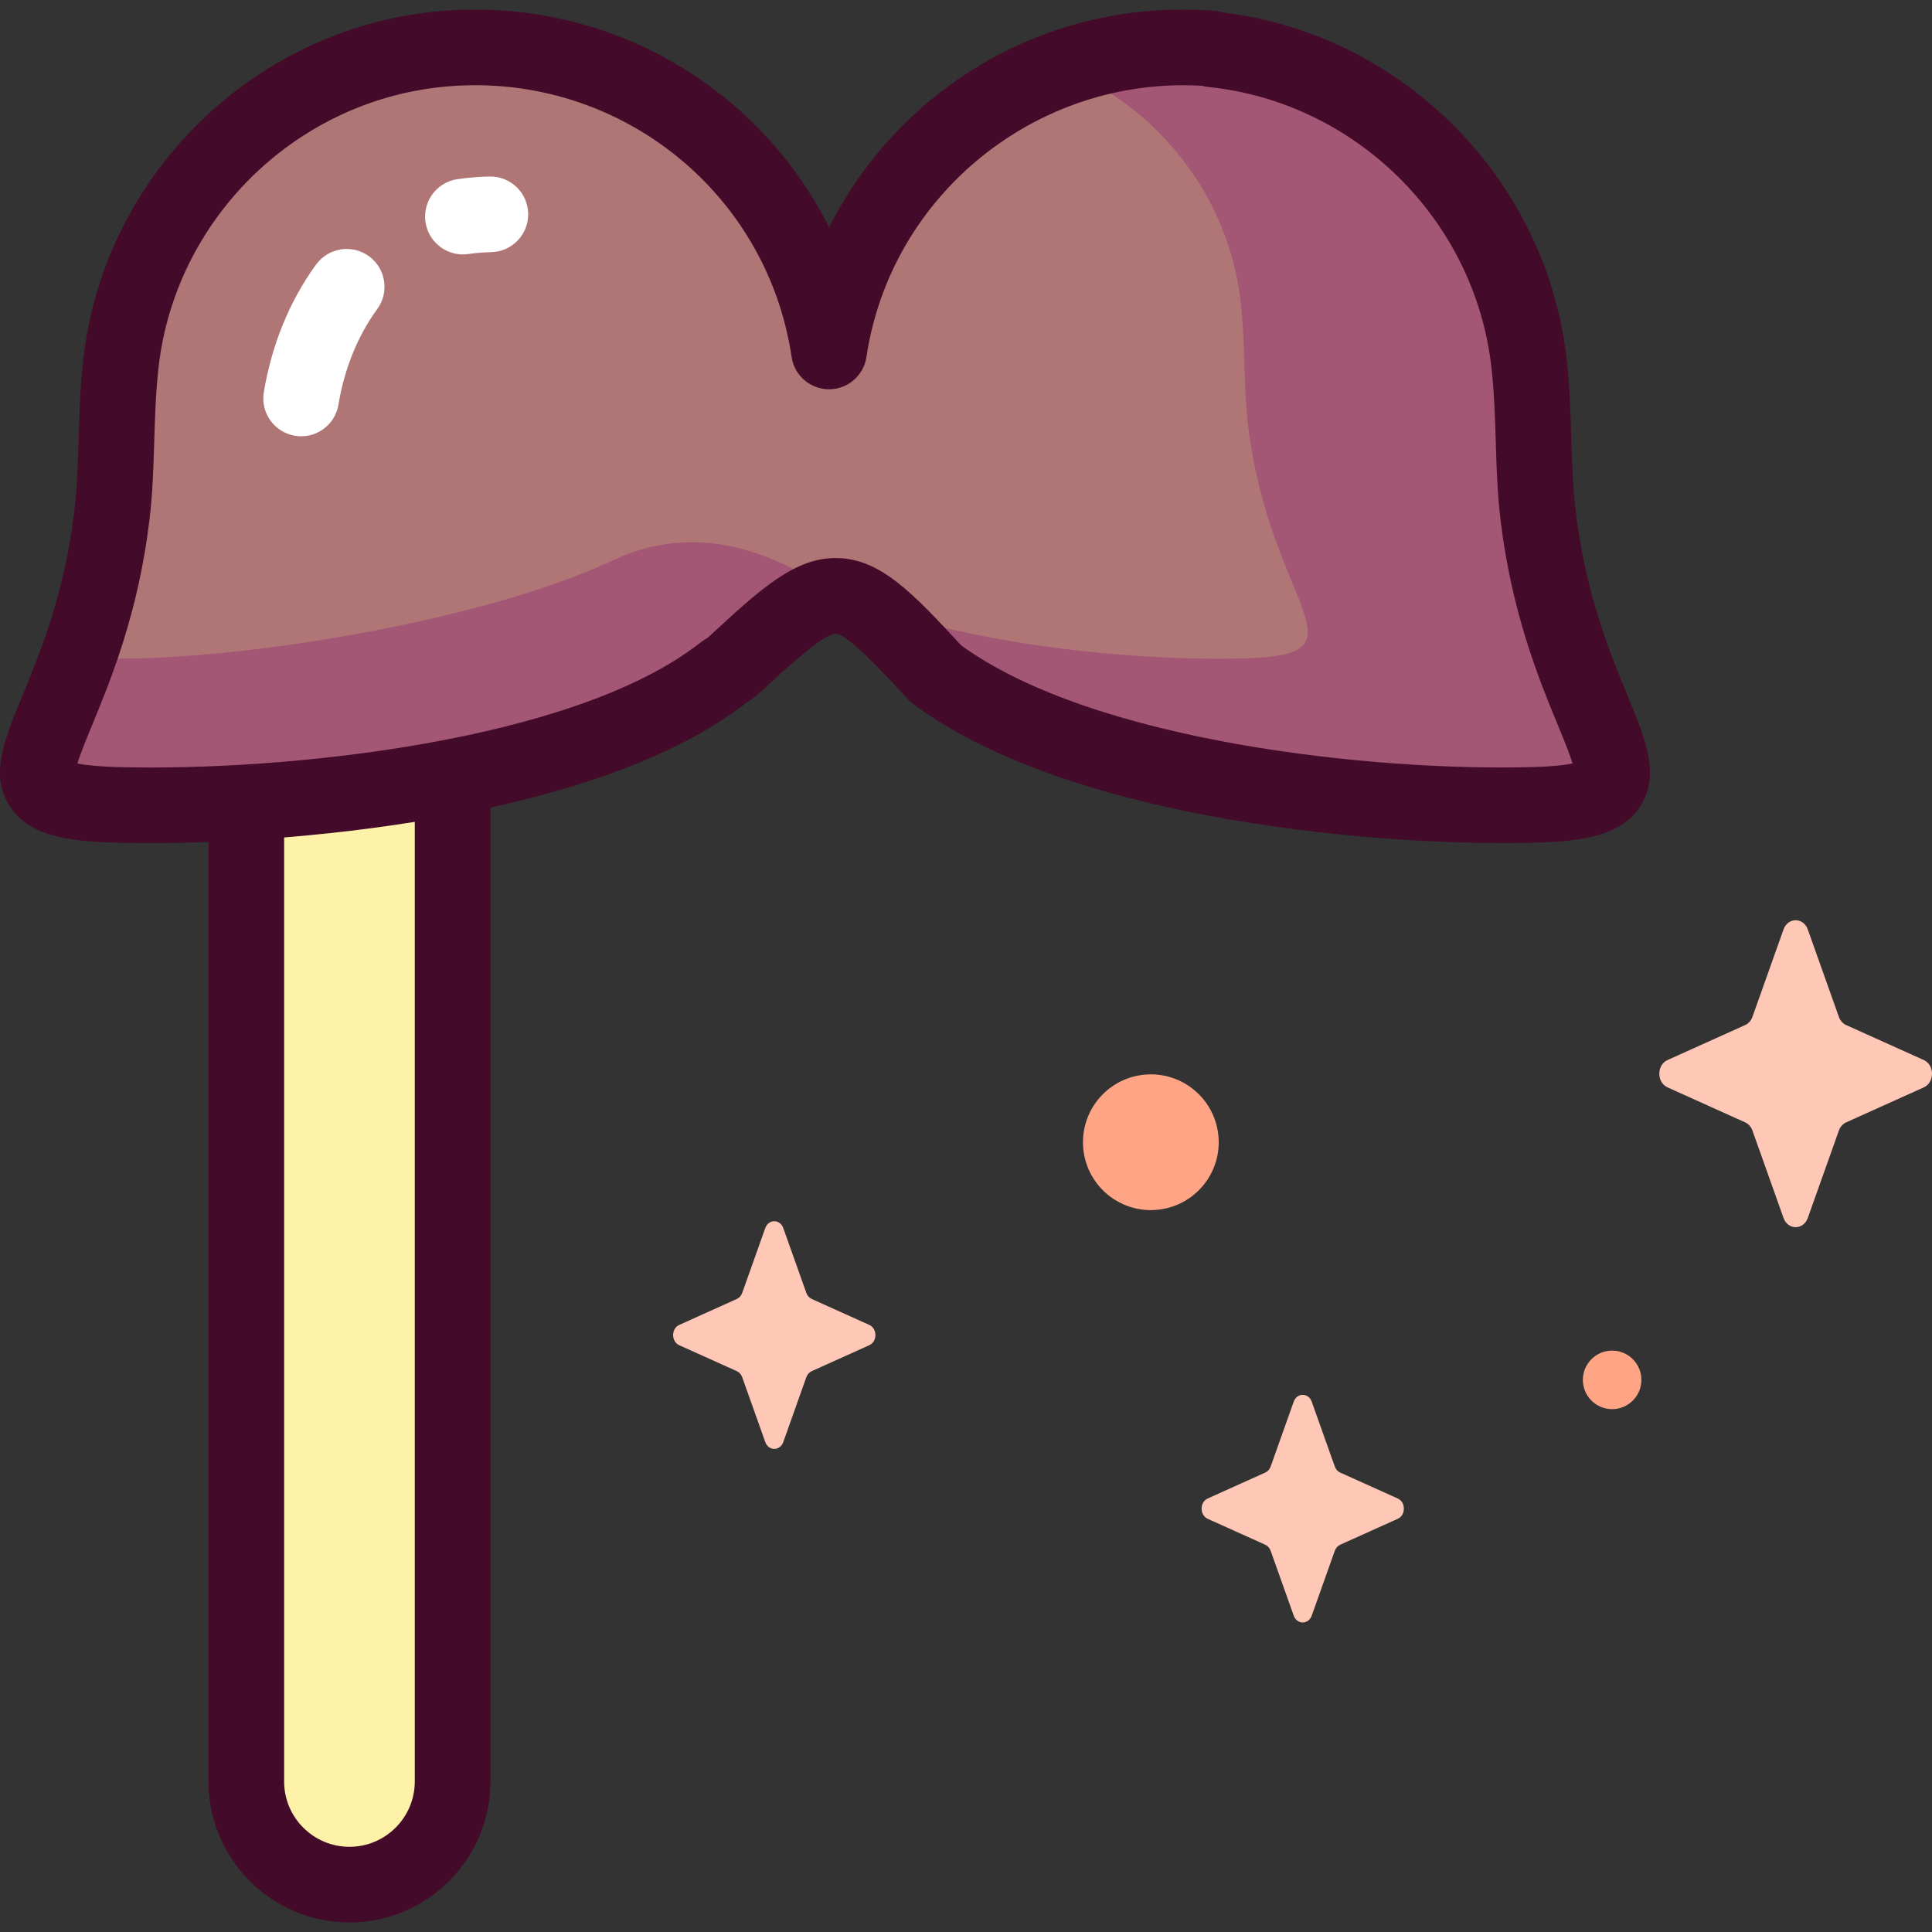 <svg id="Capa_1" enable-background="new 0 0 512 512" height="512" viewBox="0 0 512 512" width="512" xmlns="http://www.w3.org/2000/svg"><rect x="0" y="0" width="512" height="512" fill="#333333" stroke="none"/><g><g><path d="m92.608 126.078c-15.098 0-27.337 12.239-27.337 27.337v318.692c0 15.098 12.239 27.337 27.337 27.337 15.098 0 27.337-12.239 27.337-27.337v-318.692c0-15.098-12.239-27.337-27.337-27.337z" fill="#fef2a8"/><path d="m247.897 178.409c-25.059-27.103-26.666-26.903-53.64-1.942-.827.765-1.867 1.254-2.75 1.941-37.137 28.896-117.477 36.091-160.646 34.892-42.208-1.172-8.394-16.788-1.199-76.743 1.578-13.148.793-25.945 2.386-40.232 4.877-43.735 40.282-78.777 84.059-83.26 51.873-5.312 96.325 31.306 103.596 80.068 7.154-47.981 50.309-84.205 101.111-80.29.825.063.343.223.343.223 43.777 4.483 79.181 39.526 84.059 83.26 1.593 14.287.808 27.084 2.386 40.232 7.194 59.955 41.008 75.571-1.199 76.743-42.448 1.179-119.926-6.648-157.839-34.355z" fill="#b07676"/><g fill="#a45775"><path d="m162.124 148.615c-34.342 16.166-100.468 26.837-135.289 25.87-2.317-.064-4.34-.185-6.115-.365-10.518 29.383-21.353 38.306 10.143 39.18 43.168 1.199 123.508-5.995 160.646-34.892.883-.687 1.923-1.176 2.75-1.941 14.795-13.691 21.959-19.914 29.547-18.288-8.051-3.226-31.627-23.712-61.682-9.564z"/><path d="m407.602 136.557c-1.578-13.148-.793-25.944-2.386-40.231-4.878-43.735-40.282-78.778-84.058-83.261 0 0 .481-.16-.343-.222-13.888-1.071-27.201.865-39.367 5.214 25.406 10.265 44.22 33.929 47.359 62.071 1.285 11.525.652 21.847 1.925 32.452 5.803 48.362 33.079 60.959-.967 61.905-26.398.733-69.578-2.861-101.993-14.782 5.199 2.822 11.159 9.006 20.127 18.707l.666.536c37.913 27.706 115.391 35.534 157.839 34.354 42.206-1.172 8.392-16.788 1.198-76.743z"/></g></g><g><path d="m109.922 205.663v266.445c0 9.547-7.767 17.314-17.314 17.314s-17.314-7.767-17.314-17.314v-259.903c-6.672.717-13.372 1.178-20.047 1.441v258.462c0 20.601 16.76 37.36 37.36 37.36 20.601 0 37.36-16.76 37.36-37.36v-273.683c-6.493 2.895-13.198 5.28-20.045 7.238z" fill="#440a29"/><path d="m39.474 223.437c-3.167 0-6.135-.041-8.891-.117-13.658-.379-23.104-2.124-27.984-9.641-5.35-8.242-1.534-17.49 3.298-29.198 4.712-11.419 11.167-27.058 13.813-49.118 1.541-13.358.768-26.221 2.377-40.148 5.399-48.413 44.511-87.156 92.999-92.121 44.617-4.562 85.653 19.243 104.636 57.159 6.637-13.225 16.084-25.004 27.87-34.524 20.834-16.826 47.111-24.95 73.991-22.88.907.069 1.75.228 2.529.462 47.589 5.785 85.737 44.138 91.064 91.904 1.609 13.923.836 26.794 2.377 40.148 2.647 22.06 9.101 37.699 13.813 49.118 4.832 11.708 8.647 20.956 3.297 29.197-4.879 7.518-14.325 9.263-27.984 9.642-38.12 1.061-121.445-5.16-164.031-36.281-.125-.092-.249-.187-.37-.284l-.667-.536c-.383-.308-.742-.644-1.076-1.005-6.325-6.841-15.885-17.182-19.057-17.281-3.137-.071-13.122 9.144-20.415 15.893-1.144 1.058-2.267 1.773-3.011 2.245-.149.095-.299.186-.442.288-38.002 29.57-115.422 37.077-158.136 37.078zm-18.959-21.1c1.808.372 5.023.788 10.624.944 43.502 1.196 120.466-6.526 154.213-32.783.745-.58 1.438-1.021 1.944-1.343.113-.071.227-.141.339-.215 13.935-12.895 23.152-21.409 34.477-21.044 11.407.36 19.916 9.403 32.623 23.145 35.543 25.751 109.954 33.394 151.39 32.241 5.602-.156 8.817-.572 10.625-.944-.795-2.652-2.482-6.742-3.913-10.209-4.863-11.784-12.212-29.593-15.186-54.376-1.656-13.872-.856-26.448-2.396-40.314-4.361-39.1-35.953-70.39-75.118-74.4-.559-.058-1.103-.16-1.63-.304-43.604-2.553-82.458 28.736-88.89 71.879-.732 4.911-4.949 8.545-9.914 8.545s-9.182-3.635-9.914-8.545c-6.676-44.771-47.383-76.22-92.661-71.575-39.165 4.01-70.757 35.301-75.118 74.4-1.54 13.866-.74 26.442-2.396 40.314-2.974 24.783-10.323 42.592-15.186 54.377-1.431 3.466-3.119 7.555-3.913 10.207zm299.528-179.5c.004 0 .008 0 .012.001-.003-.001-.01-.001-.012-.001z" fill="#440a29"/><g fill="#fff"><path d="m122.665 67.422c-4.888 0-9.168-3.581-9.903-8.561-.808-5.477 2.976-10.571 8.452-11.379 2.762-.408 5.635-.644 8.538-.701.068-.001.135-.002.202-.002 5.444 0 9.91 4.359 10.017 9.826.109 5.535-4.289 10.11-9.824 10.219-2.059.04-4.08.205-6.007.489-.495.073-.988.109-1.475.109z"/><path d="m79.815 115.62c-.542 0-1.092-.045-1.645-.136-5.462-.902-9.158-6.062-8.256-11.523 2.082-12.603 6.879-24.317 13.872-33.878 3.269-4.467 9.541-5.439 14.008-2.172 4.467 3.268 5.44 9.54 2.172 14.008-5.149 7.038-8.701 15.79-10.274 25.309-.81 4.909-5.06 8.392-9.877 8.392z"/></g></g><g><g fill="#ffc7b6"><path d="m479.087 246.327 8.234 23.151c.352.991 1.05 1.777 1.931 2.174l20.569 9.267c2.906 1.309 2.906 5.939 0 7.249l-20.569 9.267c-.881.397-1.579 1.182-1.931 2.173l-8.234 23.151c-1.163 3.271-5.277 3.271-6.44 0l-8.233-23.151c-.353-.991-1.05-1.777-1.931-2.173l-20.569-9.267c-2.906-1.309-2.906-5.939 0-7.249l20.569-9.267c.881-.397 1.579-1.182 1.931-2.174l8.233-23.151c1.163-3.271 5.277-3.271 6.44 0z"/><path d="m347.625 371.461 6.107 17.173c.262.735.779 1.318 1.432 1.612l15.258 6.874c2.156.971 2.156 4.406 0 5.377l-15.258 6.874c-.653.294-1.171.877-1.432 1.612l-6.107 17.173c-.863 2.426-3.914 2.426-4.777 0l-6.108-17.173c-.262-.735-.779-1.318-1.432-1.612l-15.258-6.874c-2.155-.971-2.155-4.406 0-5.377l15.258-6.874c.653-.294 1.171-.877 1.432-1.612l6.108-17.173c.863-2.426 3.914-2.426 4.777 0z"/><path d="m207.579 325.458 6.107 17.173c.262.735.779 1.318 1.432 1.612l15.258 6.874c2.156.971 2.156 4.406 0 5.377l-15.258 6.874c-.653.294-1.171.877-1.432 1.612l-6.107 17.173c-.863 2.426-3.914 2.426-4.777 0l-6.108-17.173c-.262-.735-.779-1.318-1.432-1.612l-15.258-6.874c-2.155-.971-2.155-4.406 0-5.377l15.258-6.874c.653-.294 1.171-.877 1.432-1.612l6.108-17.173c.863-2.426 3.914-2.426 4.777 0z"/></g><ellipse cx="304.891" cy="302.499" fill="#ffa585" rx="17.978" ry="17.978" transform="matrix(.993 -.122 .122 .993 -34.676 39.519)"/><circle cx="427.23" cy="365.681" fill="#ffa585" r="7.755"/></g></g></svg>